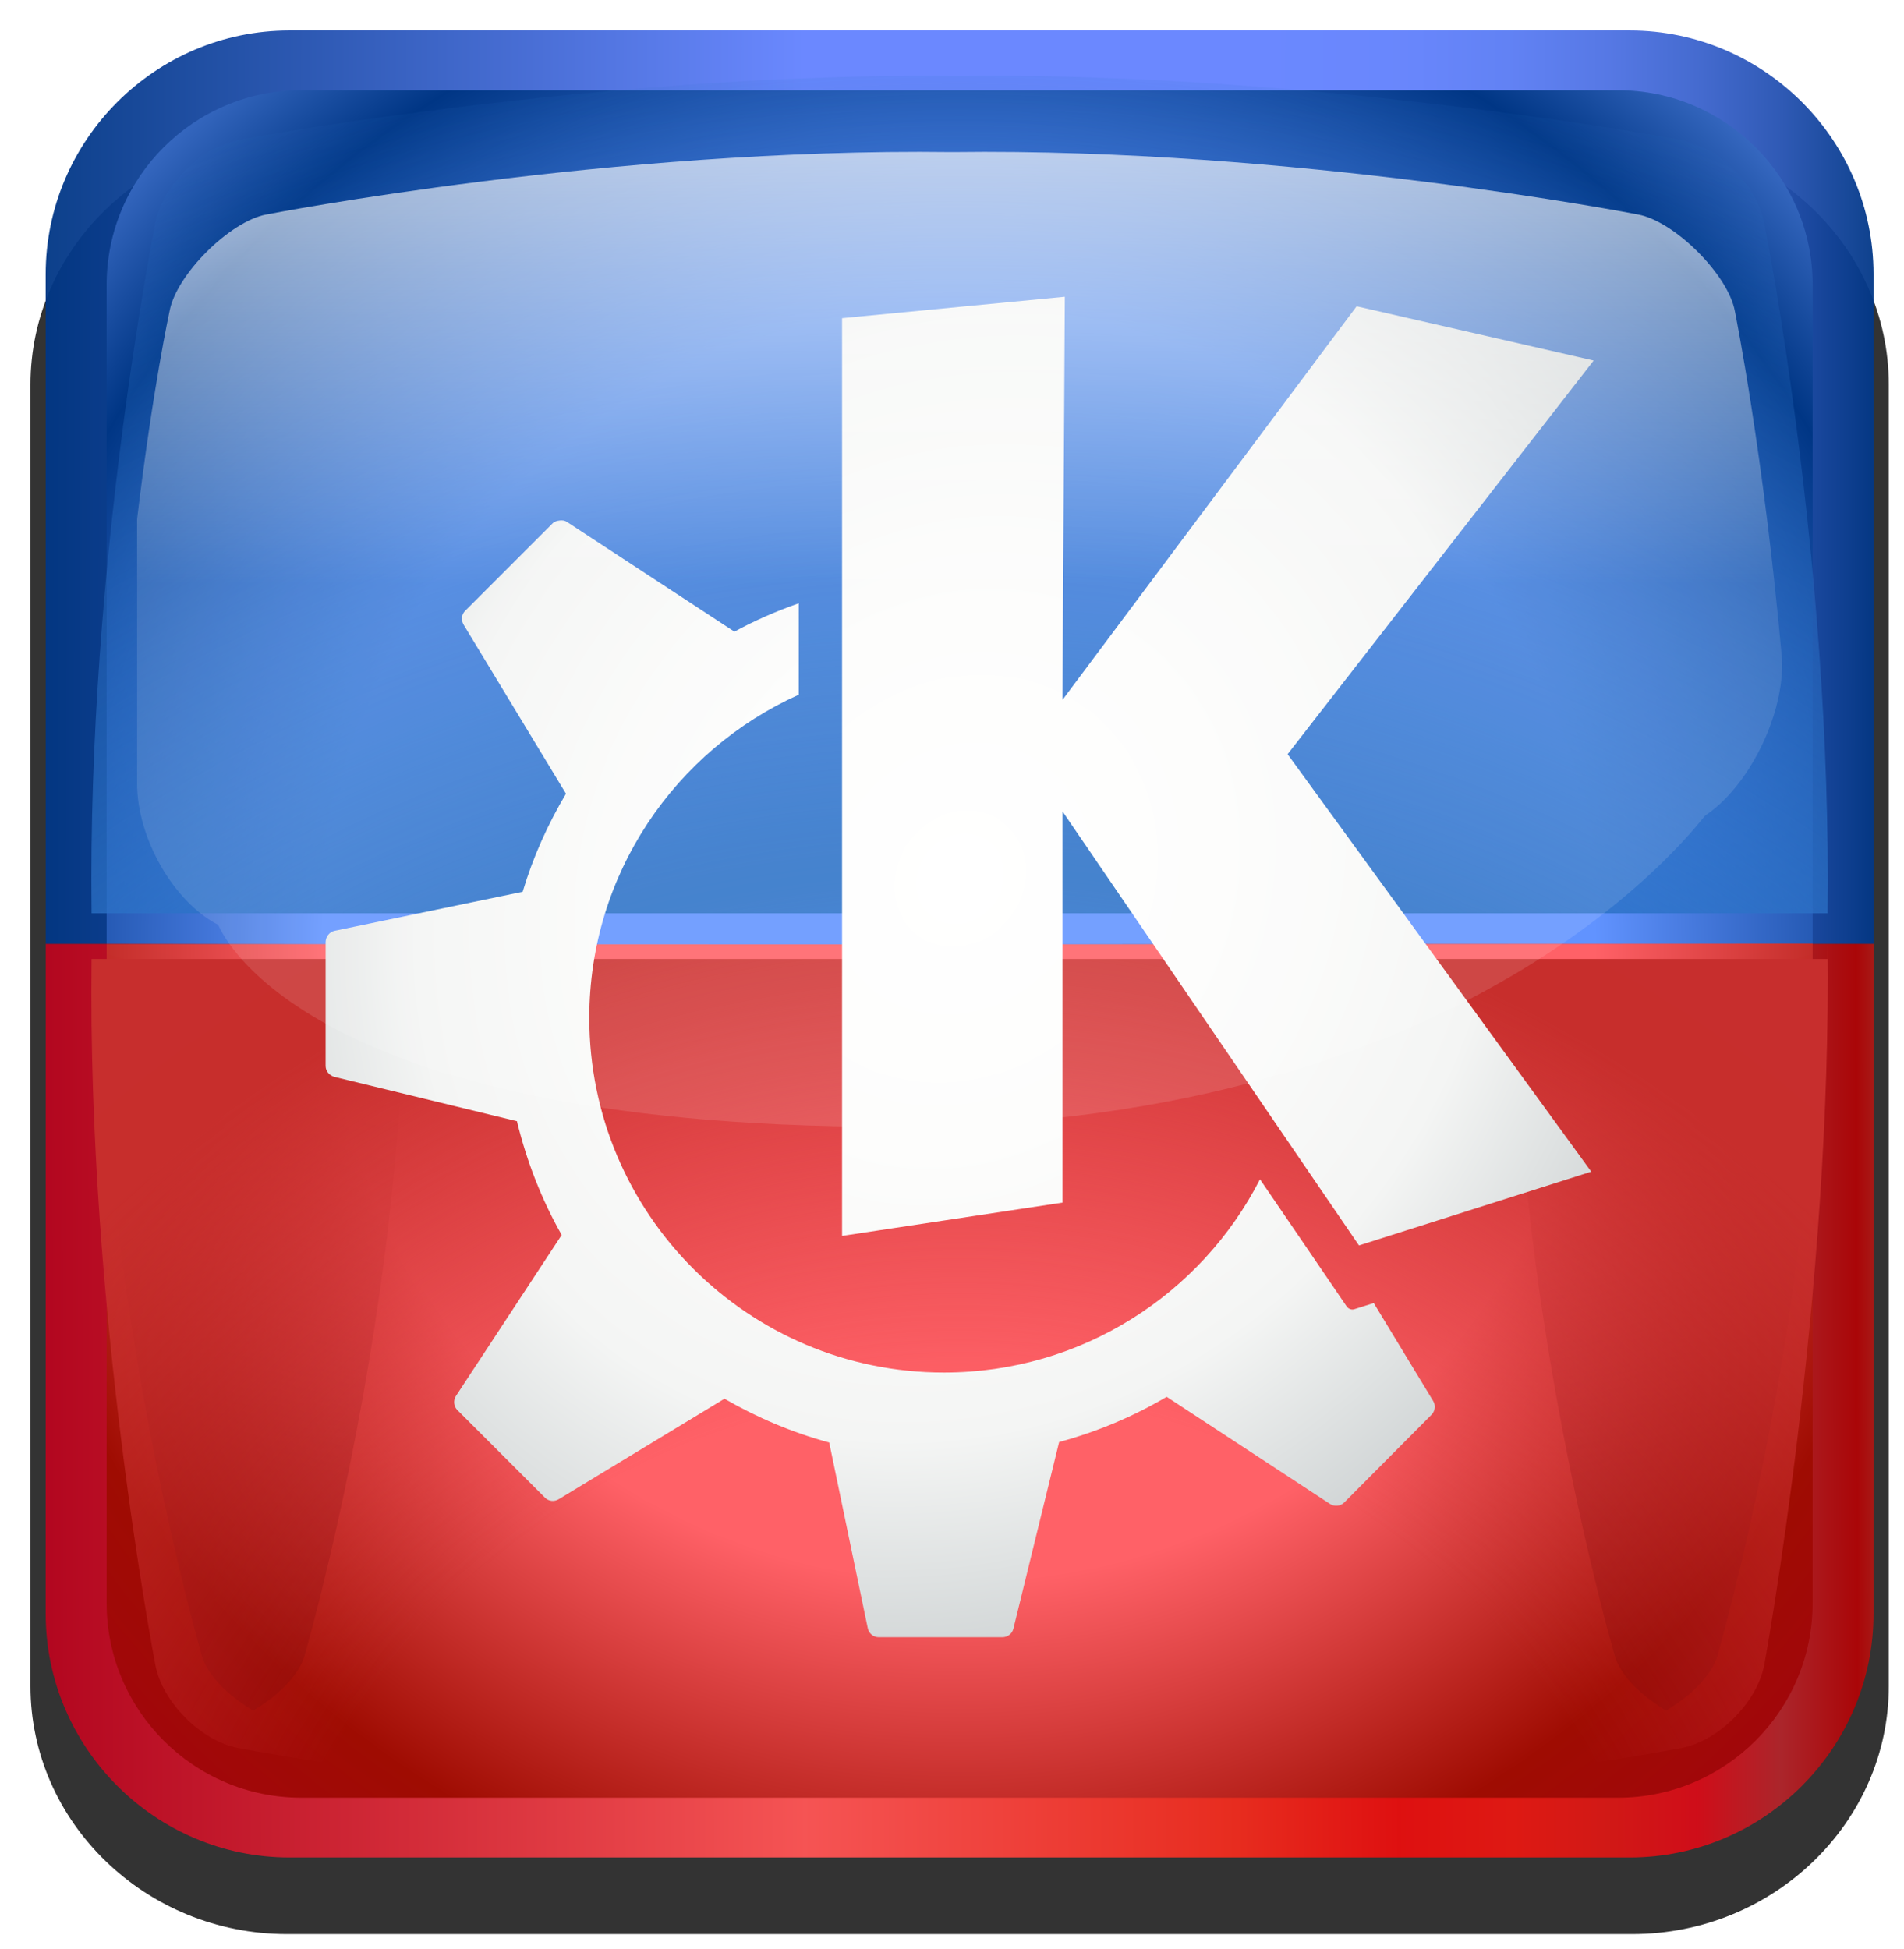 <?xml version="1.0" encoding="UTF-8" standalone="no"?>
<!-- Created with Inkscape (http://www.inkscape.org/) -->

<svg
   xmlns:dc="http://purl.org/dc/elements/1.1/"
   xmlns:cc="http://creativecommons.org/ns#"
   xmlns:rdf="http://www.w3.org/1999/02/22-rdf-syntax-ns#"
   xmlns:svg="http://www.w3.org/2000/svg"
   xmlns="http://www.w3.org/2000/svg"
   xmlns:xlink="http://www.w3.org/1999/xlink"
   xmlns:sodipodi="http://sodipodi.sourceforge.net/DTD/sodipodi-0.dtd"
   xmlns:inkscape="http://www.inkscape.org/namespaces/inkscape"
   version="1.0"
   width="125"
   height="127.97"
   id="svg2250"
   sodipodi:version="0.32"
   inkscape:version="0.47pre4 r22446"
   sodipodi:docname="7053.0.klogo-official-oxygen-06.svg"
   inkscape:output_extension="org.inkscape.output.svg.inkscape"
   style="display:inline">
  <sodipodi:namedview
     inkscape:window-height="746"
     inkscape:window-width="1366"
     inkscape:pageshadow="2"
     inkscape:pageopacity="0.0"
     guidetolerance="10.0"
     gridtolerance="10.0"
     objecttolerance="10.0"
     borderopacity="1.0"
     bordercolor="#666666"
     pagecolor="#ffffff"
     id="base"
     inkscape:zoom="1.366"
     inkscape:cx="250"
     inkscape:cy="74.304543"
     inkscape:window-x="-4"
     inkscape:window-y="-3"
     inkscape:current-layer="layer2"
     showgrid="false"
     inkscape:window-maximized="1" />
  <defs
     id="defs2252">
    <linearGradient
       x1="9.6"
       y1="68.4"
       x2="129.6"
       y2="68.4"
       id="linearGradient4212"
       gradientUnits="userSpaceOnUse"
       gradientTransform="matrix(-1,-4.371139e-8,4.371139e-8,-1,1186.544,-193.371)">
      <stop
         style="stop-color:#ac1b17;stop-opacity:1"
         offset="0"
         id="stop4214" />
      <stop
         style="stop-color:#b00305;stop-opacity:1"
         offset="0.011"
         id="stop4216" />
      <stop
         style="stop-color:#b1242a;stop-opacity:1"
         offset="0.053"
         id="stop4218" />
      <stop
         style="stop-color:#d70b17;stop-opacity:1"
         offset="0.099"
         id="stop4220" />
      <stop
         style="stop-color:#d91714;stop-opacity:1"
         offset="0.148"
         id="stop4222" />
      <stop
         style="stop-color:#e71711;stop-opacity:1"
         offset="0.201"
         id="stop4224" />
      <stop
         style="stop-color:#e70e0e;stop-opacity:1"
         offset="0.262"
         id="stop4226" />
      <stop
         style="stop-color:#f02b1d;stop-opacity:1"
         offset="0.349"
         id="stop4228" />
      <stop
         style="stop-color:#ff5555;stop-opacity:1"
         offset="0.586"
         id="stop4230" />
      <stop
         style="stop-color:#b9041e;stop-opacity:1"
         offset="1"
         id="stop4232" />
    </linearGradient>
    <radialGradient
       gradientTransform="translate(1047.343,-330.171)"
       gradientUnits="userSpaceOnUse"
       id="radialGradient3950"
       r="141"
       cy="145.4"
       cx="69.6">
      <stop
         id="stop3952"
         offset="0.337"
         style="stop-color:#c72c2c;stop-opacity:0" />
      <stop
         id="stop3954"
         offset="0.58"
         style="stop-color:#c72e2c;stop-opacity:1" />
      <stop
         id="stop3956"
         offset="1"
         style="stop-color:#c72c32;stop-opacity:1" />
    </radialGradient>
    <linearGradient
       gradientUnits="userSpaceOnUse"
       id="linearGradient4419"
       y2="120.4"
       x2="115.977"
       y1="72.4"
       x1="115.977">
      <stop
         id="stop4421"
         offset="0"
         style="stop-color:#6e0007;stop-opacity:0" />
      <stop
         id="stop4423"
         offset="1"
         style="stop-color:#6e0005;stop-opacity:1" />
    </linearGradient>
    <radialGradient
       cx="69.6"
       cy="68.4"
       r="85"
       id="radialGradient4082"
       gradientUnits="userSpaceOnUse"
       gradientTransform="translate(1047.343,-330.171)">
      <stop
         style="stop-color:#ff6167;stop-opacity:1"
         offset="0.5"
         id="stop4084" />
      <stop
         style="stop-color:#9f0c02;stop-opacity:1"
         offset="0.781"
         id="stop4086" />
      <stop
         style="stop-color:#a40113;stop-opacity:1"
         offset="1"
         id="stop4088" />
    </radialGradient>
    <radialGradient
       gradientTransform="translate(1047.343,-330.171)"
       gradientUnits="userSpaceOnUse"
       id="radialGradient4056"
       r="85"
       cy="68.4"
       cx="69.6">
      <stop
         id="stop4058"
         offset="0.5"
         style="stop-color:#ff6167;stop-opacity:1" />
      <stop
         id="stop4060"
         offset="0.781"
         style="stop-color:#850800;stop-opacity:1" />
      <stop
         id="stop4062"
         offset="1"
         style="stop-color:#a40113;stop-opacity:1" />
    </radialGradient>
    <linearGradient
       gradientTransform="matrix(-1,-4.371139e-8,4.371139e-8,-1,1186.544,-193.371)"
       gradientUnits="userSpaceOnUse"
       id="linearGradient4022"
       y2="68.4"
       x2="129.6"
       y1="68.4"
       x1="9.6">
      <stop
         id="stop4024"
         offset="0"
         style="stop-color:#ac1b17;stop-opacity:1" />
      <stop
         id="stop4026"
         offset="0.011"
         style="stop-color:#b00305;stop-opacity:1" />
      <stop
         id="stop4028"
         offset="0.053"
         style="stop-color:#b1242a;stop-opacity:1" />
      <stop
         id="stop4030"
         offset="0.099"
         style="stop-color:#d7230b;stop-opacity:1" />
      <stop
         id="stop4032"
         offset="0.148"
         style="stop-color:#d91714;stop-opacity:1" />
      <stop
         id="stop4034"
         offset="0.201"
         style="stop-color:#e71711;stop-opacity:1" />
      <stop
         id="stop4036"
         offset="0.262"
         style="stop-color:#e70e0e;stop-opacity:1" />
      <stop
         id="stop4038"
         offset="0.349"
         style="stop-color:#f02b1d;stop-opacity:1" />
      <stop
         id="stop4040"
         offset="0.586"
         style="stop-color:#ff5555;stop-opacity:1" />
      <stop
         id="stop4042"
         offset="1"
         style="stop-color:#c30404;stop-opacity:1" />
    </linearGradient>
    <inkscape:perspective
       sodipodi:type="inkscape:persp3d"
       inkscape:vp_x="0 : 64 : 1"
       inkscape:vp_y="6.1230318e-14 : 1000 : 0"
       inkscape:vp_z="128 : 64 : 1"
       inkscape:persp3d-origin="64 : 42.666667 : 1"
       id="perspective92" />
    <radialGradient
       cx="76.764"
       cy="58.062"
       r="66.164"
       id="XMLID_27_"
       gradientUnits="userSpaceOnUse"
       gradientTransform="matrix(0.94,0,0,0.94,4.215,4.133)">
      <stop
         style="stop-color:#ffffff;stop-opacity:1"
         offset="0"
         id="stop107" />
      <stop
         style="stop-color:#fdfdfc;stop-opacity:1"
         offset="0.328"
         id="stop109" />
      <stop
         style="stop-color:#f4f5f4;stop-opacity:1"
         offset="0.677"
         id="stop111" />
      <stop
         style="stop-color:#cacfd0;stop-opacity:1;"
         offset="1"
         id="stop113" />
    </radialGradient>
    <radialGradient
       cx="110.743"
       cy="123.175"
       r="81.293"
       fx="110.743"
       fy="123.175"
       id="radialGradient5096"
       xlink:href="#XMLID_27_"
       gradientUnits="userSpaceOnUse"
       gradientTransform="matrix(1.073,0,0,-0.785,-88.14,159.474)" />
    <linearGradient
       x1="9.6"
       y1="68.4"
       x2="129.6"
       y2="68.4"
       id="linearGradient3215"
       gradientUnits="userSpaceOnUse"
       gradientTransform="matrix(-1,-4.371139e-8,4.371139e-8,-1,139.201,136.8)">
      <stop
         style="stop-color:#2451b1;stop-opacity:1"
         offset="0"
         id="stop3221" />
      <stop
         style="stop-color:#c5d1fb;stop-opacity:0"
         offset="0.5"
         id="stop3227" />
      <stop
         style="stop-color:#7ab4ff;stop-opacity:1"
         offset="1"
         id="stop3233" />
    </linearGradient>
    <linearGradient
       x1="193.5"
       y1="6.729"
       x2="193.5"
       y2="155.168"
       id="linearGradient3213"
       xlink:href="#linearGradient3215"
       gradientUnits="userSpaceOnUse" />
    <radialGradient
       cx="66.137"
       cy="0.754"
       r="81.971"
       id="XMLID_25_"
       gradientUnits="userSpaceOnUse"
       gradientTransform="matrix(0.946,0,0,1,1051.132,-330.171)">
      <stop
         style="stop-color:#ffffff;stop-opacity:1;"
         offset="0.13"
         id="stop95" />
      <stop
         style="stop-color:#ffffff;stop-opacity:0.169;"
         offset="0.5"
         id="stop97" />
    </radialGradient>
    <filter
       x="-0.292"
       width="1.584"
       y="-0.057"
       height="1.115"
       id="filter4446">
      <feGaussianBlur
         inkscape:collect="always"
         stdDeviation="2.409"
         id="feGaussianBlur4448" />
    </filter>
    <linearGradient
       x1="108.005"
       y1="72.341"
       x2="115.977"
       y2="102.094"
       id="linearGradient4456"
       xlink:href="#XMLID_23_"
       gradientUnits="userSpaceOnUse" />
    <filter
       x="-0.292"
       width="1.584"
       y="-0.057"
       height="1.115"
       id="filter4442">
      <feGaussianBlur
         inkscape:collect="always"
         stdDeviation="2.409"
         id="feGaussianBlur4444" />
    </filter>
    <linearGradient
       x1="115.977"
       y1="72.4"
       x2="115.977"
       y2="120.4"
       id="XMLID_23_"
       gradientUnits="userSpaceOnUse">
      <stop
         style="stop-color:#00316e;stop-opacity:0"
         offset="0"
         id="stop79" />
      <stop
         style="stop-color:#00316e;stop-opacity:1"
         offset="1"
         id="stop81" />
    </linearGradient>
    <linearGradient
       x1="108.005"
       y1="72.341"
       x2="115.977"
       y2="102.094"
       id="linearGradient4454"
       xlink:href="#XMLID_23_"
       gradientUnits="userSpaceOnUse" />
    <clipPath
       id="clipPath4458">
      <path
         id="use4460"
         d="M 69.626,12.145 L 69.574,12.145 C 46.847,11.853 23.102,16.222 22.865,16.267 C 20.441,16.718 17.919,19.241 17.468,21.664 C 17.424,21.901 13.054,45.647 13.346,68.374 C 13.054,91.151 17.424,114.897 17.468,115.135 C 17.919,117.558 20.442,120.08 22.866,120.533 C 23.103,120.577 46.848,124.946 69.575,124.654 C 92.354,124.946 116.099,120.577 116.336,120.533 C 118.759,120.081 121.282,117.557 121.734,115.134 C 121.778,114.898 126.147,91.153 125.855,68.425 C 126.147,45.648 121.778,21.902 121.734,21.664 C 121.281,19.241 118.758,16.718 116.336,16.267 C 116.098,16.222 92.352,11.853 69.626,12.145 z" />
    </clipPath>
    <filter
       id="AI_Sfocatura_4">
      <feGaussianBlur
         stdDeviation="4"
         id="feGaussianBlur6" />
    </filter>
    <radialGradient
       cx="69.6"
       cy="145.4"
       r="141"
       id="XMLID_21_"
       gradientUnits="userSpaceOnUse"
       gradientTransform="translate(1047.343,-330.171)">
      <stop
         style="stop-color:#2c72c7;stop-opacity:0"
         offset="0.337"
         id="stop58" />
      <stop
         style="stop-color:#2c72c7;stop-opacity:1"
         offset="0.58"
         id="stop60" />
      <stop
         style="stop-color:#2c72c7;stop-opacity:0"
         offset="1"
         id="stop62" />
    </radialGradient>
    <radialGradient
       cx="69.6"
       cy="68.4"
       r="85"
       id="XMLID_20_"
       gradientUnits="userSpaceOnUse"
       gradientTransform="translate(1047.343,-330.171)">
      <stop
         style="stop-color:#6193ff;stop-opacity:1"
         offset="0.5"
         id="stop47" />
      <stop
         style="stop-color:#003685;stop-opacity:1"
         offset="0.781"
         id="stop49" />
      <stop
         style="stop-color:#709dff;stop-opacity:1"
         offset="1"
         id="stop51" />
    </radialGradient>
    <linearGradient
       x1="9.6"
       y1="68.4"
       x2="129.6"
       y2="68.4"
       id="XMLID_18_"
       gradientUnits="userSpaceOnUse"
       gradientTransform="matrix(-1,-4.371139e-8,4.371139e-8,-1,1186.544,-193.371)">
      <stop
         style="stop-color:#003685;stop-opacity:1"
         offset="0"
         id="stop13" />
      <stop
         style="stop-color:#083c8f;stop-opacity:1"
         offset="0.011"
         id="stop15" />
      <stop
         style="stop-color:#2451b1;stop-opacity:1"
         offset="0.053"
         id="stop17" />
      <stop
         style="stop-color:#3b63cd;stop-opacity:1"
         offset="0.099"
         id="stop19" />
      <stop
         style="stop-color:#4d71e3;stop-opacity:1"
         offset="0.148"
         id="stop21" />
      <stop
         style="stop-color:#597bf3;stop-opacity:1"
         offset="0.201"
         id="stop23" />
      <stop
         style="stop-color:#6180fc;stop-opacity:1"
         offset="0.262"
         id="stop25" />
      <stop
         style="stop-color:#6382ff;stop-opacity:1"
         offset="0.349"
         id="stop27" />
      <stop
         style="stop-color:#6382ff;stop-opacity:1"
         offset="0.586"
         id="stop31" />
      <stop
         style="stop-color:#003685;stop-opacity:1"
         offset="1"
         id="stop33" />
    </linearGradient>
    <filter
       id="filter4466">
      <feGaussianBlur
         inkscape:collect="always"
         stdDeviation="2.32"
         id="feGaussianBlur4468" />
    </filter>
    <linearGradient
       x1="193.5"
       y1="6.729"
       x2="193.5"
       y2="155.168"
       id="linearGradient2328"
       xlink:href="#linearGradient3215"
       gradientUnits="userSpaceOnUse" />
    <linearGradient
       x1="193.5"
       y1="6.729"
       x2="193.5"
       y2="155.168"
       id="linearGradient2330"
       xlink:href="#linearGradient3215"
       gradientUnits="userSpaceOnUse" />
    <linearGradient
       x1="9.6"
       y1="68.4"
       x2="129.6"
       y2="68.4"
       id="linearGradient2352"
       xlink:href="#XMLID_18_"
       gradientUnits="userSpaceOnUse"
       gradientTransform="matrix(-1,-4.371139e-8,4.371139e-8,-1,1186.544,-193.371)" />
    <radialGradient
       cx="69.6"
       cy="68.4"
       r="85"
       id="radialGradient2354"
       xlink:href="#XMLID_20_"
       gradientUnits="userSpaceOnUse"
       gradientTransform="translate(1047.343,-330.171)" />
    <radialGradient
       cx="69.6"
       cy="145.4"
       r="141"
       id="radialGradient2356"
       xlink:href="#XMLID_21_"
       gradientUnits="userSpaceOnUse"
       gradientTransform="translate(1047.343,-330.171)" />
    <linearGradient
       x1="108.005"
       y1="72.341"
       x2="115.977"
       y2="102.094"
       id="linearGradient2358"
       xlink:href="#XMLID_23_"
       gradientUnits="userSpaceOnUse" />
    <linearGradient
       x1="108.005"
       y1="72.341"
       x2="115.977"
       y2="102.094"
       id="linearGradient2360"
       xlink:href="#XMLID_23_"
       gradientUnits="userSpaceOnUse" />
    <radialGradient
       cx="66.137"
       cy="0.754"
       r="81.971"
       id="radialGradient2362"
       xlink:href="#XMLID_25_"
       gradientUnits="userSpaceOnUse"
       gradientTransform="matrix(0.946,0,0,1,1051.132,-330.171)" />
    <linearGradient
       x1="193.5"
       y1="6.729"
       x2="193.5"
       y2="155.168"
       id="linearGradient2364"
       xlink:href="#linearGradient3215"
       gradientUnits="userSpaceOnUse" />
    <linearGradient
       x1="193.5"
       y1="6.729"
       x2="193.5"
       y2="155.168"
       id="linearGradient2366"
       xlink:href="#linearGradient3215"
       gradientUnits="userSpaceOnUse" />
    <linearGradient
       x1="193.5"
       y1="6.729"
       x2="193.5"
       y2="155.168"
       id="linearGradient2368"
       xlink:href="#linearGradient3215"
       gradientUnits="userSpaceOnUse" />
    <radialGradient
       cx="110.743"
       cy="123.175"
       r="81.293"
       fx="110.743"
       fy="123.175"
       id="radialGradient2370"
       xlink:href="#XMLID_27_"
       gradientUnits="userSpaceOnUse"
       gradientTransform="matrix(1.073,0,0,-0.785,-88.14,159.474)" />
    <linearGradient
       inkscape:collect="always"
       xlink:href="#linearGradient3215"
       id="linearGradient2255"
       gradientUnits="userSpaceOnUse"
       x1="193.5"
       y1="6.729"
       x2="193.5"
       y2="155.168" />
    <linearGradient
       inkscape:collect="always"
       xlink:href="#linearGradient3215"
       id="linearGradient2263"
       gradientUnits="userSpaceOnUse"
       x1="193.5"
       y1="6.729"
       x2="193.5"
       y2="155.168" />
    <linearGradient
       inkscape:collect="always"
       xlink:href="#XMLID_18_"
       id="linearGradient2829"
       gradientUnits="userSpaceOnUse"
       gradientTransform="matrix(-1,-4.371139e-8,4.371139e-8,-1,133.601,128.4)"
       x1="9.6"
       y1="68.4"
       x2="129.6"
       y2="68.4" />
    <radialGradient
       inkscape:collect="always"
       xlink:href="#XMLID_20_"
       id="radialGradient2831"
       gradientUnits="userSpaceOnUse"
       gradientTransform="matrix(0.982,0,0,0.982,-4.379,-7.2)"
       cx="69.6"
       cy="68.4"
       r="85" />
    <radialGradient
       inkscape:collect="always"
       xlink:href="#XMLID_21_"
       id="radialGradient2833"
       gradientUnits="userSpaceOnUse"
       gradientTransform="translate(-5.6,-8.4)"
       cx="69.6"
       cy="145.4"
       r="141" />
    <linearGradient
       inkscape:collect="always"
       xlink:href="#XMLID_23_"
       id="linearGradient2835"
       gradientUnits="userSpaceOnUse"
       x1="108.005"
       y1="72.341"
       x2="115.977"
       y2="102.094" />
    <linearGradient
       inkscape:collect="always"
       xlink:href="#XMLID_23_"
       id="linearGradient2837"
       gradientUnits="userSpaceOnUse"
       x1="108.005"
       y1="72.341"
       x2="115.977"
       y2="102.094" />
    <radialGradient
       inkscape:collect="always"
       xlink:href="#XMLID_27_"
       id="radialGradient2839"
       gradientUnits="userSpaceOnUse"
       gradientTransform="matrix(0.414,-0.559,-0.499,-0.369,79.653,163.077)"
       cx="110.743"
       cy="123.175"
       fx="110.743"
       fy="123.175"
       r="81.293" />
    <linearGradient
       inkscape:collect="always"
       xlink:href="#XMLID_25_"
       id="linearGradient2841"
       gradientUnits="userSpaceOnUse"
       gradientTransform="translate(0,-2)"
       x1="67.629"
       y1="-2.194"
       x2="67.629"
       y2="78.851" />
    <linearGradient
       inkscape:collect="always"
       xlink:href="#XMLID_18_"
       id="linearGradient3739"
       gradientUnits="userSpaceOnUse"
       gradientTransform="matrix(-1,-4.371139e-8,4.371139e-8,-1,413.577,270.112)"
       x1="9.6"
       y1="68.4"
       x2="129.6"
       y2="68.4" />
    <linearGradient
       inkscape:collect="always"
       xlink:href="#XMLID_23_"
       id="linearGradient4119"
       gradientUnits="userSpaceOnUse"
       x1="108.005"
       y1="72.341"
       x2="115.977"
       y2="102.094" />
    <linearGradient
       inkscape:collect="always"
       xlink:href="#XMLID_23_"
       id="linearGradient4121"
       gradientUnits="userSpaceOnUse"
       x1="108.005"
       y1="72.341"
       x2="115.977"
       y2="102.094" />
    <linearGradient
       inkscape:collect="always"
       xlink:href="#linearGradient4419"
       id="linearGradient4129"
       gradientUnits="userSpaceOnUse"
       x1="108.005"
       y1="72.341"
       x2="115.977"
       y2="102.094" />
    <linearGradient
       inkscape:collect="always"
       xlink:href="#XMLID_23_"
       id="linearGradient4131"
       gradientUnits="userSpaceOnUse"
       x1="108.005"
       y1="72.341"
       x2="115.977"
       y2="102.094" />
    <linearGradient
       inkscape:collect="always"
       xlink:href="#linearGradient4419"
       id="linearGradient4427"
       gradientUnits="userSpaceOnUse"
       x1="108.005"
       y1="72.341"
       x2="115.977"
       y2="102.094"
       gradientTransform="translate(156.523,151.6)" />
    <defs
       id="defs4109">
      <path
         id="path4111"
         d="M 69.626,12.145 L 69.574,12.145 C 46.847,11.853 23.102,16.222 22.865,16.267 C 20.441,16.718 17.919,19.241 17.468,21.664 C 17.424,21.901 13.054,45.647 13.346,68.374 C 13.054,91.151 17.424,114.897 17.468,115.135 C 17.919,117.558 20.442,120.08 22.866,120.533 C 23.103,120.577 46.848,124.946 69.575,124.654 C 92.354,124.946 116.099,120.577 116.336,120.533 C 118.759,120.081 121.282,117.557 121.734,115.134 C 121.778,114.898 126.147,91.153 125.855,68.425 C 126.147,45.648 121.778,21.902 121.734,21.664 C 121.281,19.241 118.758,16.718 116.336,16.267 C 116.098,16.222 92.352,11.853 69.626,12.145 z" />
    </defs>
    <linearGradient
       inkscape:collect="always"
       xlink:href="#linearGradient4419"
       id="linearGradient4434"
       gradientUnits="userSpaceOnUse"
       x1="108.005"
       y1="72.341"
       x2="115.977"
       y2="102.094" />
    <linearGradient
       inkscape:collect="always"
       xlink:href="#XMLID_23_"
       id="linearGradient4436"
       gradientUnits="userSpaceOnUse"
       x1="108.005"
       y1="72.341"
       x2="115.977"
       y2="102.094" />
    <linearGradient
       inkscape:collect="always"
       xlink:href="#linearGradient4419"
       id="linearGradient4440"
       gradientUnits="userSpaceOnUse"
       x1="108.005"
       y1="72.341"
       x2="115.977"
       y2="102.094"
       gradientTransform="translate(201.18,150.041)" />
    <linearGradient
       inkscape:collect="always"
       xlink:href="#linearGradient4419"
       id="linearGradient4446"
       gradientUnits="userSpaceOnUse"
       gradientTransform="translate(165.523,132.35)"
       x1="108.005"
       y1="72.341"
       x2="115.977"
       y2="102.094" />
    <radialGradient
       inkscape:collect="always"
       xlink:href="#XMLID_21_"
       id="radialGradient2582"
       gradientUnits="userSpaceOnUse"
       gradientTransform="translate(183.544,173.741)"
       cx="69.6"
       cy="145.4"
       r="141" />
    <defs
       id="defs2636">
      <path
         id="path2638"
         d="M 69.626,12.145 L 69.574,12.145 C 46.847,11.853 23.102,16.222 22.865,16.267 C 20.441,16.718 17.919,19.241 17.468,21.664 C 17.424,21.901 13.054,45.647 13.346,68.374 C 13.054,91.151 17.424,114.897 17.468,115.135 C 17.919,117.558 20.442,120.08 22.866,120.533 C 23.103,120.577 46.848,124.946 69.575,124.654 C 92.354,124.946 116.099,120.577 116.336,120.533 C 118.759,120.081 121.282,117.557 121.734,115.134 C 121.778,114.898 126.147,91.153 125.855,68.425 C 126.147,45.648 121.778,21.902 121.734,21.664 C 121.281,19.241 118.758,16.718 116.336,16.267 C 116.098,16.222 92.352,11.853 69.626,12.145 z" />
    </defs>
    <defs
       id="defs2596">
      <path
         id="path2598"
         d="M 69.626,12.145 L 69.574,12.145 C 46.847,11.853 23.102,16.222 22.865,16.267 C 20.441,16.718 17.919,19.241 17.468,21.664 C 17.424,21.901 13.054,45.647 13.346,68.374 C 13.054,91.151 17.424,114.897 17.468,115.135 C 17.919,117.558 20.442,120.08 22.866,120.533 C 23.103,120.577 46.848,124.946 69.575,124.654 C 92.354,124.946 116.099,120.577 116.336,120.533 C 118.759,120.081 121.282,117.557 121.734,115.134 C 121.778,114.898 126.147,91.153 125.855,68.425 C 126.147,45.648 121.778,21.902 121.734,21.664 C 121.281,19.241 118.758,16.718 116.336,16.267 C 116.098,16.222 92.352,11.853 69.626,12.145 z" />
    </defs>
    <linearGradient
       inkscape:collect="always"
       xlink:href="#XMLID_18_"
       id="linearGradient2613"
       gradientUnits="userSpaceOnUse"
       gradientTransform="matrix(-1,-4.371139e-8,4.371139e-8,-1,489.983,270.548)"
       x1="9.387"
       y1="75.252"
       x2="129.601"
       y2="75.466" />
    <linearGradient
       inkscape:collect="always"
       xlink:href="#linearGradient4022"
       id="linearGradient2615"
       gradientUnits="userSpaceOnUse"
       gradientTransform="matrix(-1,4.371139e-8,4.371139e-8,1,489.983,133.688)"
       x1="9.387"
       y1="75.252"
       x2="129.601"
       y2="75.466" />
    <radialGradient
       inkscape:collect="always"
       xlink:href="#XMLID_20_"
       id="radialGradient2617"
       gradientUnits="userSpaceOnUse"
       gradientTransform="matrix(0.982,0,0,0.982,178.633,220.432)"
       cx="69.6"
       cy="68.4"
       r="85" />
    <radialGradient
       inkscape:collect="always"
       xlink:href="#radialGradient4082"
       id="radialGradient2619"
       gradientUnits="userSpaceOnUse"
       gradientTransform="matrix(0.982,0,0,-0.982,178.633,354.924)"
       cx="69.6"
       cy="68.4"
       r="85" />
    <linearGradient
       inkscape:collect="always"
       xlink:href="#linearGradient4419"
       id="linearGradient2621"
       gradientUnits="userSpaceOnUse"
       gradientTransform="translate(165.523,132.35)"
       x1="108.005"
       y1="72.341"
       x2="115.977"
       y2="102.094" />
    <linearGradient
       inkscape:collect="always"
       xlink:href="#linearGradient4419"
       id="linearGradient2623"
       gradientUnits="userSpaceOnUse"
       gradientTransform="translate(201.18,150.041)"
       x1="108.005"
       y1="72.341"
       x2="115.977"
       y2="102.094" />
    <linearGradient
       inkscape:collect="always"
       xlink:href="#XMLID_25_"
       id="linearGradient2634"
       gradientUnits="userSpaceOnUse"
       gradientTransform="translate(146.968,2.259)"
       x1="67.629"
       y1="-2.194"
       x2="67.629"
       y2="78.851" />
    <radialGradient
       inkscape:collect="always"
       xlink:href="#XMLID_27_"
       id="radialGradient2637"
       gradientUnits="userSpaceOnUse"
       gradientTransform="matrix(0.414,-0.559,-0.499,-0.369,226.621,167.336)"
       cx="110.743"
       cy="123.175"
       fx="110.743"
       fy="123.175"
       r="81.293" />
    <radialGradient
       inkscape:collect="always"
       xlink:href="#radialGradient3950"
       id="radialGradient2640"
       gradientUnits="userSpaceOnUse"
       gradientTransform="translate(141.368,-4.141)"
       cx="69.6"
       cy="145.4"
       r="141" />
    <radialGradient
       inkscape:collect="always"
       xlink:href="#XMLID_21_"
       id="radialGradient2643"
       gradientUnits="userSpaceOnUse"
       gradientTransform="translate(141.368,-4.141)"
       cx="69.6"
       cy="145.4"
       r="141" />
    <linearGradient
       inkscape:collect="always"
       xlink:href="#XMLID_25_"
       id="linearGradient3055"
       gradientUnits="userSpaceOnUse"
       gradientTransform="translate(239.297,195.238)"
       x1="67.629"
       y1="-2.194"
       x2="67.629"
       y2="78.851" />
    <radialGradient
       inkscape:collect="always"
       xlink:href="#XMLID_27_"
       id="radialGradient3186"
       gradientUnits="userSpaceOnUse"
       gradientTransform="matrix(0.414,-0.559,-0.499,-0.369,318.949,360.315)"
       cx="110.743"
       cy="123.175"
       fx="110.743"
       fy="123.175"
       r="81.293" />
    <linearGradient
       inkscape:collect="always"
       xlink:href="#linearGradient4419"
       id="linearGradient3232"
       gradientUnits="userSpaceOnUse"
       gradientTransform="translate(165.523,132.35)"
       x1="108.005"
       y1="72.341"
       x2="115.977"
       y2="102.094" />
    <linearGradient
       inkscape:collect="always"
       xlink:href="#linearGradient4419"
       id="linearGradient3234"
       gradientUnits="userSpaceOnUse"
       gradientTransform="translate(201.18,150.041)"
       x1="108.005"
       y1="72.341"
       x2="115.977"
       y2="102.094" />
    <radialGradient
       inkscape:collect="always"
       xlink:href="#XMLID_20_"
       id="radialGradient3240"
       gradientUnits="userSpaceOnUse"
       gradientTransform="matrix(0.982,0,0,0.982,178.633,220.432)"
       cx="69.6"
       cy="68.4"
       r="85" />
    <radialGradient
       inkscape:collect="always"
       xlink:href="#radialGradient4082"
       id="radialGradient3242"
       gradientUnits="userSpaceOnUse"
       gradientTransform="matrix(0.982,0,0,-0.982,178.633,354.924)"
       cx="69.6"
       cy="68.4"
       r="85" />
    <radialGradient
       inkscape:collect="always"
       xlink:href="#radialGradient3950"
       id="radialGradient3263"
       gradientUnits="userSpaceOnUse"
       gradientTransform="translate(233.697,188.838)"
       cx="69.6"
       cy="145.4"
       r="141" />
    <radialGradient
       inkscape:collect="always"
       xlink:href="#XMLID_21_"
       id="radialGradient3266"
       gradientUnits="userSpaceOnUse"
       gradientTransform="translate(233.697,188.838)"
       cx="69.6"
       cy="145.4"
       r="141" />
    <filter
       inkscape:collect="always"
       id="filter4178"
       x="-0.085"
       width="1.169"
       y="-0.169"
       height="1.338">
      <feGaussianBlur
         inkscape:collect="always"
         stdDeviation="4.018"
         id="feGaussianBlur4180" />
    </filter>
    <linearGradient
       inkscape:collect="always"
       xlink:href="#linearGradient4212"
       id="linearGradient4207"
       gradientUnits="userSpaceOnUse"
       gradientTransform="matrix(-1,4.371139e-8,4.371139e-8,1,372.895,188.808)"
       x1="9.387"
       y1="75.252"
       x2="129.601"
       y2="75.466" />
    <linearGradient
       inkscape:collect="always"
       xlink:href="#XMLID_18_"
       id="linearGradient4210"
       gradientUnits="userSpaceOnUse"
       gradientTransform="matrix(-1,-4.371139e-8,4.371139e-8,-1,372.895,325.668)"
       x1="9.387"
       y1="75.252"
       x2="129.601"
       y2="75.466" />
    <filter
       inkscape:collect="always"
       id="filter4282"
       x="-0.085"
       width="1.169"
       y="-0.169"
       height="1.338">
      <feGaussianBlur
         inkscape:collect="always"
         stdDeviation="4.018"
         id="feGaussianBlur4284" />
    </filter>
    <filter
       inkscape:collect="always"
       id="filter4302">
      <feGaussianBlur
         inkscape:collect="always"
         stdDeviation="0.168"
         id="feGaussianBlur4304" />
    </filter>
    <linearGradient
       inkscape:collect="always"
       xlink:href="#XMLID_18_"
       id="linearGradient4357"
       gradientUnits="userSpaceOnUse"
       gradientTransform="matrix(-1,-4.371139e-8,4.371139e-8,-1,372.895,325.668)"
       x1="9.387"
       y1="75.252"
       x2="129.601"
       y2="75.466" />
    <linearGradient
       inkscape:collect="always"
       xlink:href="#linearGradient4212"
       id="linearGradient4359"
       gradientUnits="userSpaceOnUse"
       gradientTransform="matrix(-1,4.371139e-8,4.371139e-8,1,372.895,188.808)"
       x1="9.387"
       y1="75.252"
       x2="129.601"
       y2="75.466" />
    <radialGradient
       inkscape:collect="always"
       xlink:href="#XMLID_20_"
       id="radialGradient4361"
       gradientUnits="userSpaceOnUse"
       gradientTransform="matrix(0.982,0,0,0.982,178.633,220.432)"
       cx="69.6"
       cy="68.4"
       r="85" />
    <radialGradient
       inkscape:collect="always"
       xlink:href="#radialGradient4082"
       id="radialGradient4363"
       gradientUnits="userSpaceOnUse"
       gradientTransform="matrix(0.982,0,0,-0.982,178.633,354.924)"
       cx="69.6"
       cy="68.4"
       r="85" />
    <linearGradient
       inkscape:collect="always"
       xlink:href="#linearGradient4419"
       id="linearGradient4365"
       gradientUnits="userSpaceOnUse"
       gradientTransform="translate(165.523,132.35)"
       x1="108.005"
       y1="72.341"
       x2="115.977"
       y2="102.094" />
    <linearGradient
       inkscape:collect="always"
       xlink:href="#linearGradient4419"
       id="linearGradient4367"
       gradientUnits="userSpaceOnUse"
       gradientTransform="translate(201.18,150.041)"
       x1="108.005"
       y1="72.341"
       x2="115.977"
       y2="102.094" />
    <radialGradient
       inkscape:collect="always"
       xlink:href="#XMLID_21_"
       id="radialGradient4369"
       gradientUnits="userSpaceOnUse"
       gradientTransform="translate(233.697,188.838)"
       cx="69.6"
       cy="145.4"
       r="141" />
    <radialGradient
       inkscape:collect="always"
       xlink:href="#radialGradient3950"
       id="radialGradient4371"
       gradientUnits="userSpaceOnUse"
       gradientTransform="translate(233.697,188.838)"
       cx="69.6"
       cy="145.4"
       r="141" />
    <radialGradient
       inkscape:collect="always"
       xlink:href="#XMLID_27_"
       id="radialGradient4373"
       gradientUnits="userSpaceOnUse"
       gradientTransform="matrix(0.414,-0.559,-0.499,-0.369,318.949,360.315)"
       cx="110.743"
       cy="123.175"
       fx="110.743"
       fy="123.175"
       r="81.293" />
    <linearGradient
       inkscape:collect="always"
       xlink:href="#XMLID_25_"
       id="linearGradient4375"
       gradientUnits="userSpaceOnUse"
       gradientTransform="translate(239.297,195.238)"
       x1="67.629"
       y1="-2.194"
       x2="67.629"
       y2="78.851" />
  </defs>
  <path
     d=""
     style="fill:url(#XMLID_29_);stroke:#2c72c7;stroke-width:2;stroke-linejoin:round"
     id="path159" />
  <path
     d=""
     style="fill:url(#XMLID_29_);stroke:#2c72c7;stroke-width:2;stroke-linejoin:round"
     id="path2716" />
  <g
     inkscape:groupmode="layer"
     id="layer2"
     inkscape:label="C01"
     style="display:inline"
     transform="translate(-6.255,-6.546)">
    <g
       id="g4340"
       transform="translate(-234.041,-188.721)">
      <path
         d="M 364.297,305.962 C 364.297,314.914 356.724,322.238 347.469,322.238 L 259.124,322.238 C 249.869,322.238 242.297,314.914 242.297,305.962 L 242.297,220.514 C 242.297,211.562 249.869,204.238 259.124,204.238 L 347.469,204.238 C 356.724,204.238 364.297,211.562 364.297,220.514 L 364.297,305.962 z"
         id="path2723"
         style="opacity:0.8;display:inline" />
      <g
         id="g4234"
         style="display:inline">
        <path
           d="M 243.295,213.268 C 243.295,204.468 250.495,197.268 259.295,197.268 L 347.295,197.268 C 356.095,197.268 363.295,204.468 363.295,213.268 L 363.299,257.244 C 343.554,257.236 261.852,257.24 243.3,257.239 L 243.295,213.268 z"
           style="opacity:0.95;fill:url(#linearGradient4357);display:inline"
           id="path2727"
           sodipodi:nodetypes="ccccccc" />
        <path
           d="M 243.295,301.208 C 243.295,310.008 250.495,317.208 259.295,317.208 L 347.295,317.208 C 356.095,317.208 363.295,310.008 363.295,301.208 L 363.299,257.232 C 343.554,257.24 261.852,257.236 243.3,257.236 L 243.295,301.208 z"
           style="opacity:0.95;fill:url(#linearGradient4359);display:inline"
           id="path2729"
           sodipodi:nodetypes="ccccccc" />
      </g>
      <g
         transform="translate(56.285,-30.44)"
         id="g2731"
         style="display:inline;filter:url(#filter4302)">
        <path
           d="M 203.784,231.632 L 203.784,231.632 L 290.24,231.632 C 297.282,231.632 303.012,237.361 303.012,244.403 L 303.012,287.703 C 247.028,287.616 246.282,287.827 191.012,287.672 L 191.012,244.403 C 191.012,237.361 196.741,231.632 203.784,231.632 z"
           style="opacity:1;fill:url(#radialGradient4361);display:inline"
           id="path2733"
           sodipodi:nodetypes="cccccccc" />
        <path
           d="M 203.784,343.724 L 203.784,343.724 L 290.24,343.724 C 297.282,343.724 303.012,337.994 303.012,330.952 L 303.012,287.652 C 247.028,287.739 246.989,287.705 191.012,287.683 L 191.012,330.952 C 191.012,337.994 196.741,343.724 203.784,343.724 z"
           style="opacity:1;fill:url(#radialGradient4363);display:inline"
           id="path2735"
           sodipodi:nodetypes="cccccccc" />
      </g>
      <g
         transform="translate(32.517,38.797)"
         id="g2737"
         style="display:inline">
        <path
           d="M 284.867,154.014 C 284.49,152.737 283.192,151.439 281.5,150.423 C 279.807,151.439 278.511,152.736 278.135,154.014 C 278.065,154.251 271.17,177.998 271.631,200.725 C 271.17,223.501 278.065,247.248 278.135,247.486 C 278.511,248.763 279.809,250.061 281.5,251.077 C 283.194,250.06 284.491,248.764 284.867,247.484 C 284.936,247.249 291.83,223.504 291.37,200.775 C 291.83,177.998 284.937,154.251 284.867,154.014 z"
           style="opacity:0.48;fill:url(#linearGradient4365);display:inline;filter:url(#filter4442)"
           id="path2739"
           transform="matrix(-1,0,0,1,505.902,17.691)" />
        <path
           d="M 320.524,171.706 C 320.147,170.428 318.849,169.13 317.157,168.115 C 315.464,169.13 314.168,170.427 313.792,171.706 C 313.722,171.943 306.827,195.689 307.288,218.416 C 306.827,241.193 313.722,264.939 313.792,265.177 C 314.168,266.455 315.466,267.753 317.157,268.768 C 318.851,267.752 320.148,266.456 320.524,265.176 C 320.593,264.94 327.487,241.195 327.027,218.467 C 327.487,195.689 320.594,171.943 320.524,171.706 z"
           style="opacity:0.48;fill:url(#linearGradient4367);filter:url(#filter4442)"
           id="path2741" />
      </g>
      <g
         id="g4286"
         style="display:inline">
        <path
           style="fill:url(#radialGradient4369);display:inline;filter:url(#filter4178)"
           d="M 298.934,200.253 C 277.321,200.496 256.19,204.398 255.965,204.441 C 253.51,204.899 250.953,207.454 250.496,209.909 C 250.451,210.15 246.013,232.201 246.309,255.222 L 360.277,255.222 C 360.569,232.157 356.165,210.15 356.121,209.909 C 355.662,207.454 353.106,204.898 350.652,204.441 C 350.412,204.396 326.331,199.957 303.309,200.253 L 303.277,200.253 C 301.839,200.235 300.375,200.237 298.934,200.253 z"
           id="path2743"
           sodipodi:nodetypes="cssccssccc" />
        <path
           style="fill:url(#radialGradient4371);stroke:none;display:inline;filter:url(#filter4282)"
           d="M 246.309,258.222 C 246.013,281.296 250.451,304.326 250.496,304.566 C 250.953,307.02 253.51,309.575 255.965,310.034 C 256.205,310.078 280.255,314.518 303.277,314.222 C 326.352,314.518 350.412,310.078 350.652,310.034 C 353.106,309.576 355.663,307.021 356.121,304.566 C 356.165,304.327 360.573,280.275 360.277,257.253 C 360.278,257.243 360.277,258.232 360.277,258.222 L 246.309,258.222 z"
           id="path2745"
           sodipodi:nodetypes="csscssscc" />
      </g>
      <path
         d="M 310.203,214.748 L 295.578,216.154 L 295.578,276.404 L 310.047,274.217 L 310.047,248.529 L 329.515,277.029 L 344.765,272.186 L 324.828,244.779 L 344.922,218.936 L 329.359,215.373 L 310.047,241.217 L 310.203,214.748 z M 277.047,229.436 C 276.881,229.453 276.702,229.498 276.578,229.623 L 270.828,235.373 C 270.586,235.615 270.557,235.986 270.734,236.279 L 277.453,247.373 C 276.26,249.379 275.291,251.53 274.609,253.811 L 262.265,256.373 C 261.922,256.444 261.672,256.771 261.672,257.123 L 261.672,265.248 C 261.672,265.592 261.933,265.886 262.265,265.967 L 274.234,268.873 C 274.874,271.514 275.863,274.04 277.172,276.342 L 270.234,286.904 C 270.041,287.199 270.078,287.593 270.328,287.842 L 276.078,293.592 C 276.32,293.833 276.692,293.864 276.984,293.686 L 287.859,287.092 C 289.992,288.323 292.301,289.31 294.734,289.967 L 297.265,302.154 C 297.336,302.499 297.632,302.748 297.984,302.748 L 306.109,302.748 C 306.45,302.748 306.747,302.519 306.828,302.186 L 309.828,289.936 C 312.337,289.259 314.702,288.255 316.89,286.967 L 327.609,293.998 C 327.905,294.191 328.296,294.153 328.547,293.904 L 334.265,288.154 C 334.508,287.912 334.568,287.541 334.39,287.248 L 330.484,280.811 L 329.203,281.217 C 329.018,281.274 328.813,281.19 328.703,281.029 C 328.703,281.029 326.235,277.4 323.015,272.686 C 319.164,280.221 311.311,285.373 302.265,285.373 C 289.412,285.373 278.984,274.945 278.984,262.092 C 278.984,252.637 284.638,244.517 292.734,240.873 L 292.734,234.873 C 291.261,235.389 289.837,236.011 288.484,236.748 C 288.482,236.747 288.487,236.718 288.484,236.717 L 277.515,229.529 C 277.368,229.433 277.212,229.419 277.047,229.436 z"
         style="fill:url(#radialGradient4373);fill-opacity:1;display:inline"
         id="path2747" />
      <path
         id="path2749"
         style="opacity:0.7;fill:url(#linearGradient4375);fill-opacity:1;display:inline"
         d="M 357.297,238.652 C 356.1,225.169 354.223,215.853 354.194,215.697 C 353.747,213.287 350.231,209.799 347.844,209.35 C 347.61,209.306 325.235,204.961 302.835,205.252 L 302.783,205.252 C 280.384,204.961 258.009,209.306 257.774,209.35 C 255.386,209.8 251.871,213.287 251.427,215.697 C 251.405,215.814 250.335,220.702 249.297,229.34 C 249.297,235.126 249.297,240.91 249.297,246.695 C 249.297,250.303 251.693,254.476 254.625,255.985 C 254.623,255.883 259.259,269.238 298.634,269.238 C 338.01,269.238 352.271,248.563 352.267,248.792 C 355.034,246.935 357.297,242.487 357.297,238.878 C 357.297,238.803 357.297,238.727 357.297,238.652 z" />
    </g>
  </g>
</svg>
